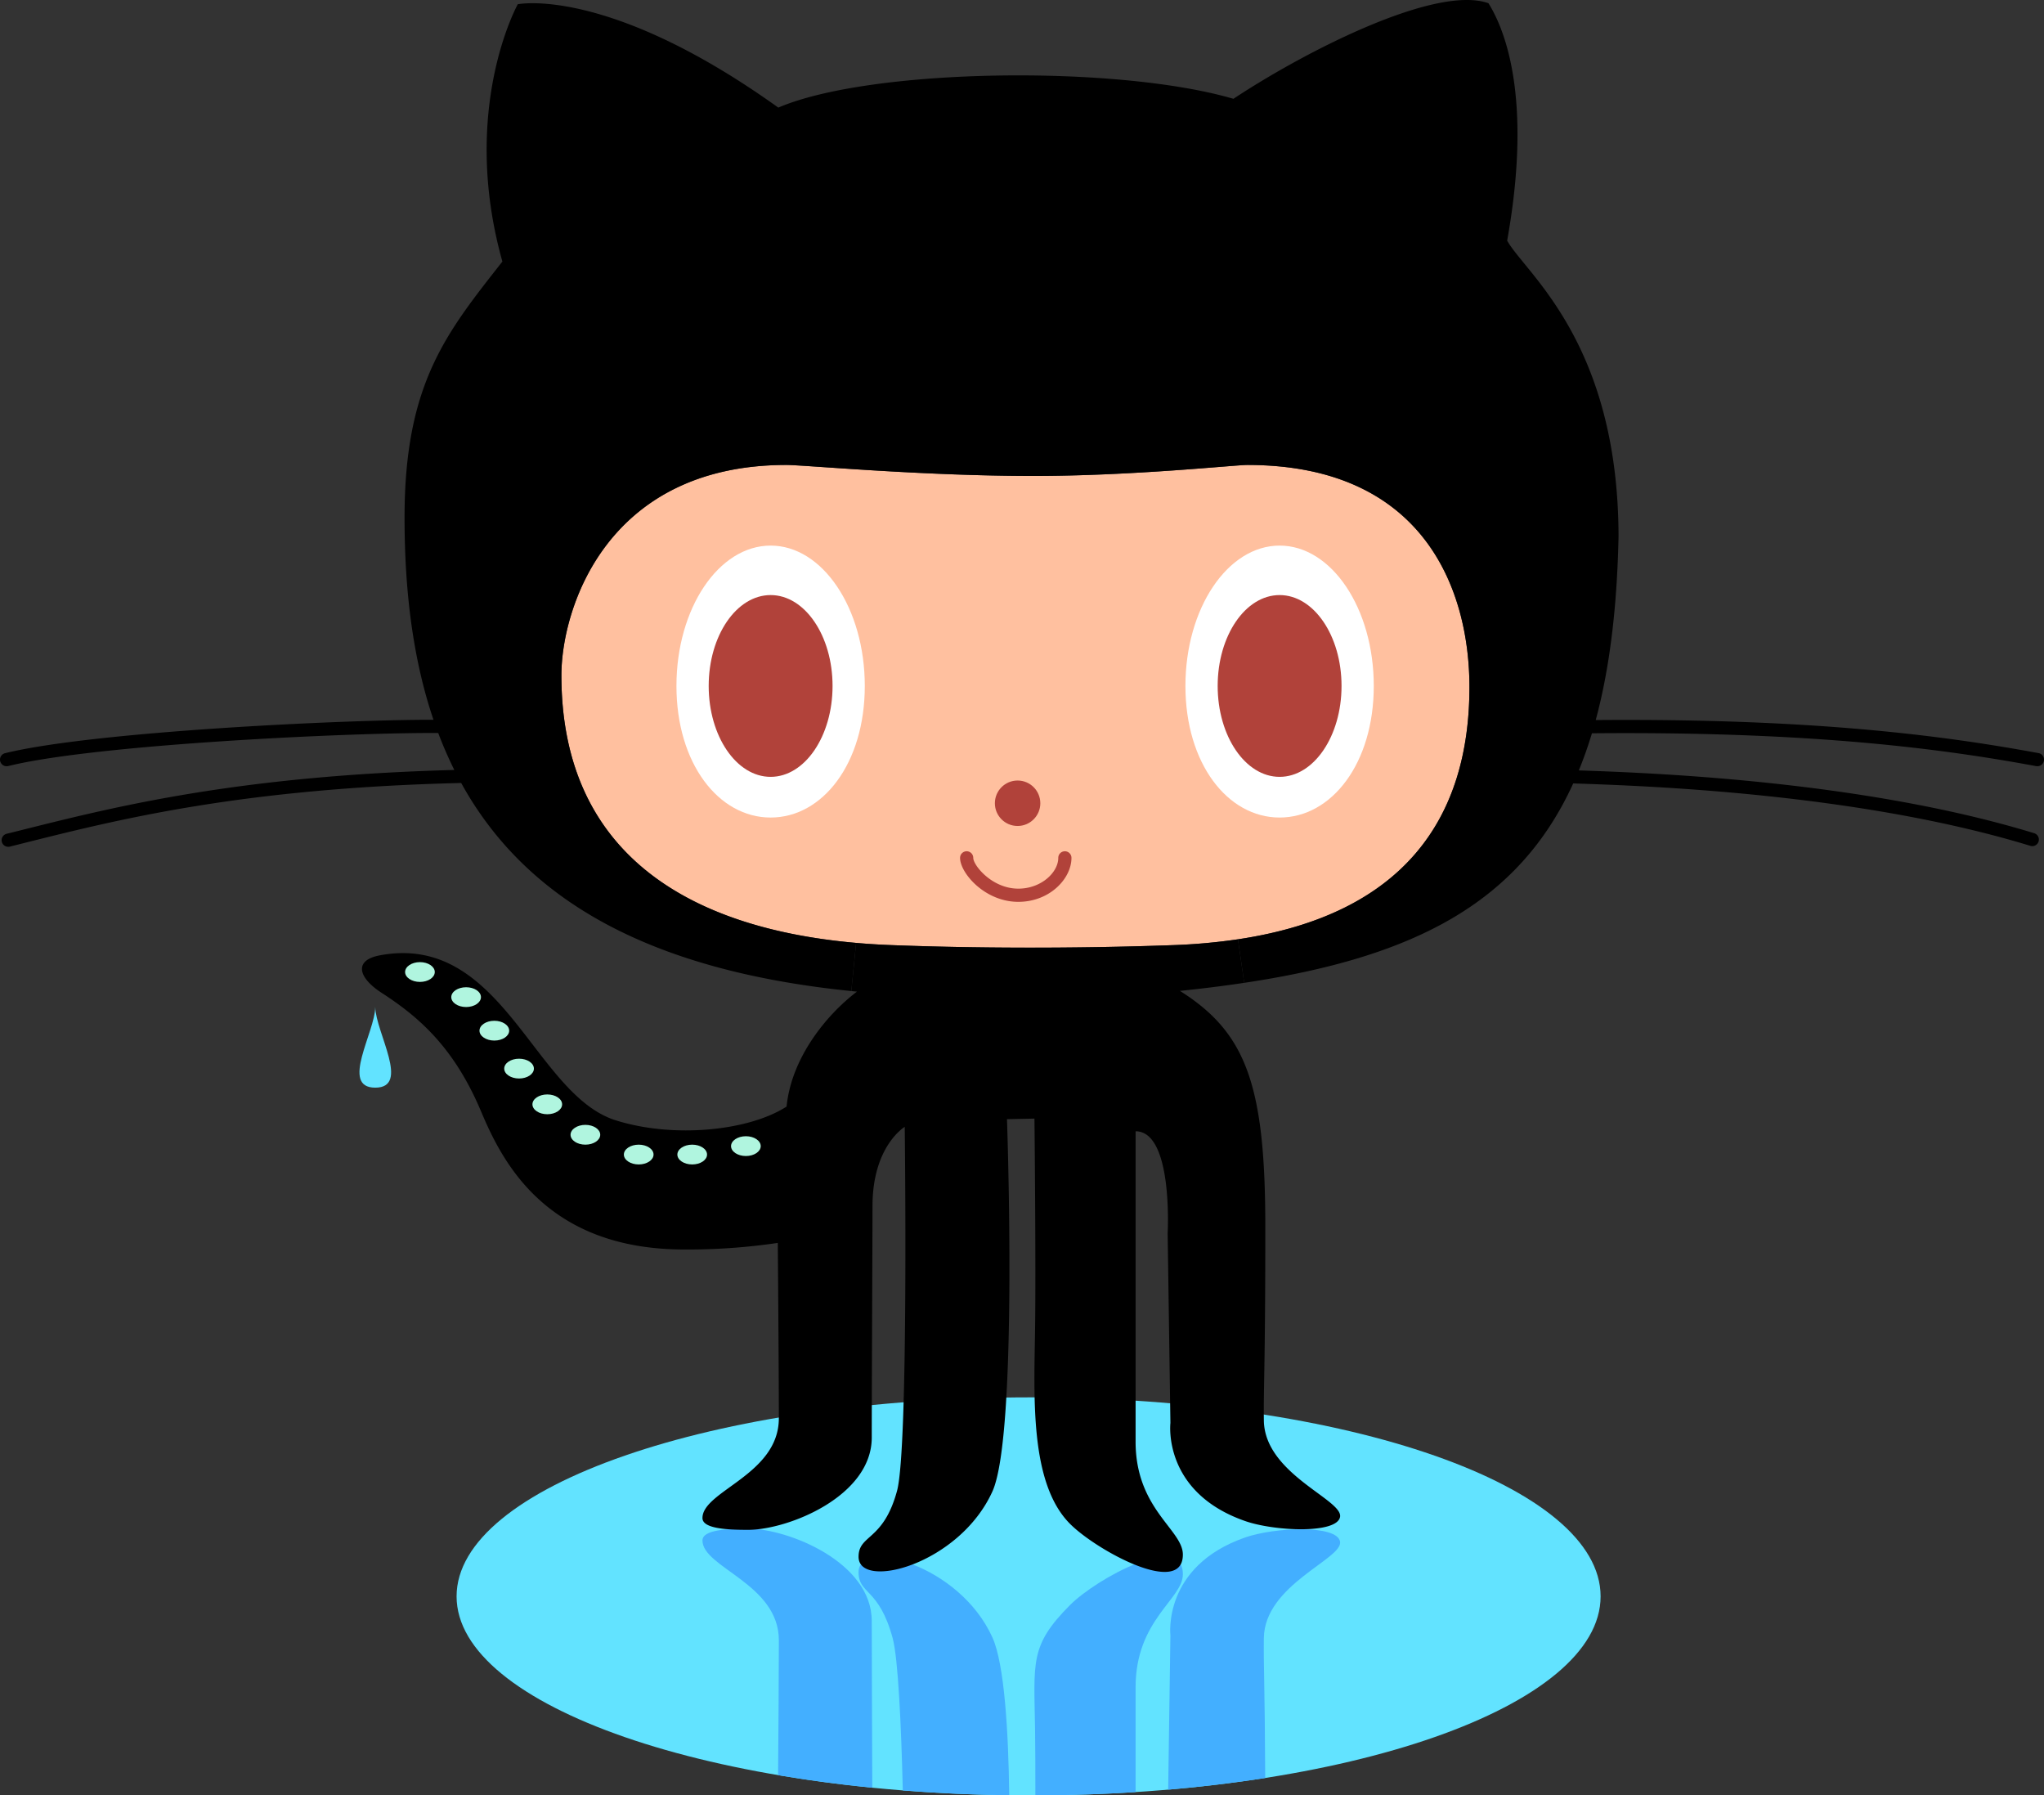 <svg xmlns="http://www.w3.org/2000/svg" viewBox="0 0 464.836 408.216">
  <rect x="0" y="0" width="464.836" height="408.216" fill="#333333" stroke="none"/>
  <g id="e44a18f7-251b-4802-a403-63e3dcd249be" data-name="图层 2">
    <g id="b6346eed-7f67-48e0-a578-e3d78acb25bd" data-name="Layer 4">
      <path d="M364.001,362.966c0,24.991-57.464,45.25-129.583,45.25s-130.584-20.259-130.584-45.25,58.464-45.25,130.584-45.25S364.001,337.974,364.001,362.966Z" style="fill: #62e3ff"/>
      <g>
        <path d="M258.251,407.464v-23.854c0-15.334,10.75-20,10.75-25.667,0-9.75-19.621.926-25.667,7-9.208,9.251-8.167,12.874-7.945,28.378.058,4.012.074,9.303.068,14.896C243.247,408.195,250.863,407.938,258.251,407.464Z" style="fill: #43afff"/>
        <path d="M198.371,406.473c-.049-13.169-.121-30.934-.121-37.905,0-13.375-19-21-28.125-21-4.624,0-10.375.238-10.375,2.682,0,6.193,17.375,9.818,17.375,22.693,0,7.091-.101,21.271-.175,30.668C183.778,404.773,190.938,405.735,198.371,406.473Z" style="fill: #43afff"/>
        <path d="M287.418,372.442c.166-12.167,17.999-18.001,17.333-21.917s-14.927-3.277-21.586-.956c-18.886,6.583-16.997,22.29-16.997,22.29l-.508,35.05c7.653-.655,15.032-1.544,22.067-2.647C287.638,382.91,287.331,378.801,287.418,372.442Z" style="fill: #43afff"/>
        <path d="M225.7,372.32c-7.574-16.752-30.449-22.502-30.449-14.877,0,5.125,4.625,3.5,7.75,15,1.261,4.641,1.944,19.893,2.314,34.648,7.822.617,15.913.989,24.2,1.095C229.325,393.607,228.42,378.376,225.7,372.32Z" style="fill: #43afff"/>
      </g>
      <path d="M85.335,247.3c-8.053,0-.037-12.646-.001-18.333C85.472,234.809,93.388,247.3,85.335,247.3Z" style="fill: #62e3ff"/>
    </g>
    <g id="fcc8c4bc-d0a8-4f0d-8342-d1e0005da412" data-name="mainBody">
      <g>
        <path d="M283.671,105.716c40.27,0,50.5,28.5,50.5,50.5,0,29.99-15.09,51.73-52.64,57.35a132.351,132.351,0,0,1-14.86,1.33c-22.67.82-45.33.71-64-.01q-4.065-.149-7.98-.5c-39.19-3.43-67.02-21.15-67.02-60.84,0-15.03,10.16-47.83,51.16-47.83,4.06,0,30.57,2.5,56.17,2.5C257.731,108.216,280.721,105.716,283.671,105.716Z" style="fill: #ffc09f"/>
        <path d="M463.611,171.236a1.503,1.503,0,0,1-.27,2.98,2.579,2.579,0,0,1-.28-.02c-20.45-3.78-50.21-7.94-101.03-7.47-.89,2.95-1.89,5.76-2.98,8.44,17.3.58,64.81,2.43,103.55,14.28a1.502,1.502,0,0,1-.43,2.94,1.313,1.313,0,0,1-.44-.07c-39.28-12.01-87.82-13.66-103.96-14.19-12.52,27.49-36.75,39.63-74.82,45.34l-1.42-9.9c37.55-5.619,52.64-27.359,52.64-57.35,0-22-10.23-50.5-50.5-50.5-2.95,0-25.94,2.5-48.67,2.5-25.6,0-52.11-2.5-56.17-2.5-41,0-51.16,32.8-51.16,47.83,0,39.689,27.83,57.41,67.02,60.84l-1.09,10.95c-46.59-4.72-74.29-21.11-88.72-47.31-49.54,1.19-77.66,8.22-98.27,13.37-1.5.38-2.96.74-4.38,1.1a1.457,1.457,0,0,1-.36.04,1.502,1.502,0,0,1-.36-2.96c1.42-.35,2.88-.71,4.37-1.09,20.55-5.13,48.49-12.12,97.44-13.42a90.354,90.354,0,0,1-3.66-8.4c-19.04-.16-77.71,2.54-97.8,7.51a1.46,1.46,0,0,1-.36.04,1.502,1.502,0,0,1-.36-2.96c19.91-4.92,77.16-7.65,97.44-7.6-4.56-13.42-6.58-28.79-6.58-45.96,0-30.48,9.5-41.98,22.25-58.23-9.75-34.75,3.5-58.5,3.5-58.5s20.5-4.25,59.25,23.5c21-9,77-9.75,103.5-2,16.25-10.75,46-26,58-21.73,3.25,5.23,10.25,20.48,4.25,53.98,4.07,7.35,25.25,23,25.33,67.25-.34,16.32-2.04,30.1-5.19,41.75C413.421,163.296,443.141,167.466,463.611,171.236Z"/>
        <path d="M287.421,322.966c.16,12.17,18,18,17.33,21.92-.67,3.91-14.93,3.28-21.59.95-18.88-6.58-16.99-22.29-16.99-22.29l-.63-43.12s1.29-23.21-7.29-23.21v70.58c0,15.34,10.75,20,10.75,25.67,0,9.75-19.62-.92-25.67-7-9.21-9.25-8.16-28.87-7.94-44.38.21-14.98-.14-47.75-.14-47.75l-6.25.13s2.56,71.58-3.3,84.62c-7.58,16.75-30.45,22.51-30.45,14.88,0-5.13,5.63-3.5,8.75-15,2.66-9.78,1.75-82.75,1.75-82.75s-7.33,4.33-7.33,18c0,6.25-.17,41.99-.17,52.62,0,13.38-19,21-28.13,21-4.62,0-10.37-.231-10.37-2.68,0-6.19,17.37-9.82,17.37-22.69,0-11.16-.24-39.87-.24-39.87a139.211,139.211,0,0,1-21.26,1.5c-31.5,0-41.46-20.1-46.2-31.35-6.17-14.65-14.17-21.53-22.67-27.03-5.22-3.38-6.42-7.36-.38-8.5,27.88-5.25,35.01,31.62,53.63,37.5,13.29,4.19,30.38,2.38,38.88-3.12,1.12-11.26,9.24-21,16-26.13-.43-.04-.86-.08-1.28-.13l1.09-10.95q3.915.346,7.98.5c18.67.72,41.33.83,64,.01a132.351,132.351,0,0,0,14.86-1.33l1.42,9.9q-6.99,1.05-14.62,1.83c15.09,9.5,19.42,21.42,19.42,53.67S287.321,315.546,287.421,322.966Z"/>
      </g>
    </g>
    <g id="b78b00b0-7071-4480-a615-c209d792ad7a" data-name="Layer 6">
      <path d="M196.667,155.966c0-17.627-9.588-31.916-21.416-31.916s-21.417,14.29-21.417,31.916,9.588,29.916,21.417,29.916S196.667,173.593,196.667,155.966Z" style="fill: #fff"/>
      <path d="M312.417,155.966c0-17.627-9.588-31.916-21.416-31.916s-21.417,14.29-21.417,31.916,9.588,29.916,21.417,29.916S312.417,173.593,312.417,155.966Z" style="fill: #fff"/>
      <path d="M231.584,205.05c-7.655,0-13.25-6.577-13.25-10a1.5,1.5,0,1,1,3,0c0,1.692,4.253,7,10.25,7,5.199,0,9.083-3.695,9.083-7a1.5,1.5,0,0,1,3,0C243.667,199.779,238.705,205.05,231.584,205.05Z" style="fill: #b1423a"/>
      <circle cx="231.417" cy="182.633" r="5.167" style="fill: #b1423a"/>
      <ellipse cx="175.251" cy="155.966" rx="14.084" ry="20.666" style="fill: #b1423a"/>
      <ellipse cx="291.001" cy="155.966" rx="14.084" ry="20.666" style="fill: #b1423a"/>
    </g>
    <g id="e89ed31f-6d48-4fd5-a148-cbb3f44c6740" data-name="Suckers">
      <ellipse cx="95.501" cy="221.008" rx="3.375" ry="2.25" style="fill: #b0f5df"/>
      <ellipse cx="106.001" cy="226.717" rx="3.375" ry="2.25" style="fill: #b0f5df"/>
      <ellipse cx="112.417" cy="234.342" rx="3.375" ry="2.25" style="fill: #b0f5df"/>
      <ellipse cx="118.042" cy="242.967" rx="3.375" ry="2.25" style="fill: #b0f5df"/>
      <ellipse cx="124.459" cy="251.092" rx="3.375" ry="2.25" style="fill: #b0f5df"/>
      <ellipse cx="133.126" cy="258.009" rx="3.375" ry="2.25" style="fill: #b0f5df"/>
      <ellipse cx="145.251" cy="262.509" rx="3.375" ry="2.25" style="fill: #b0f5df"/>
      <ellipse cx="157.417" cy="262.509" rx="3.375" ry="2.25" style="fill: #b0f5df"/>
      <ellipse cx="169.626" cy="260.592" rx="3.375" ry="2.25" style="fill: #b0f5df"/>
    </g>
  </g>
</svg>
